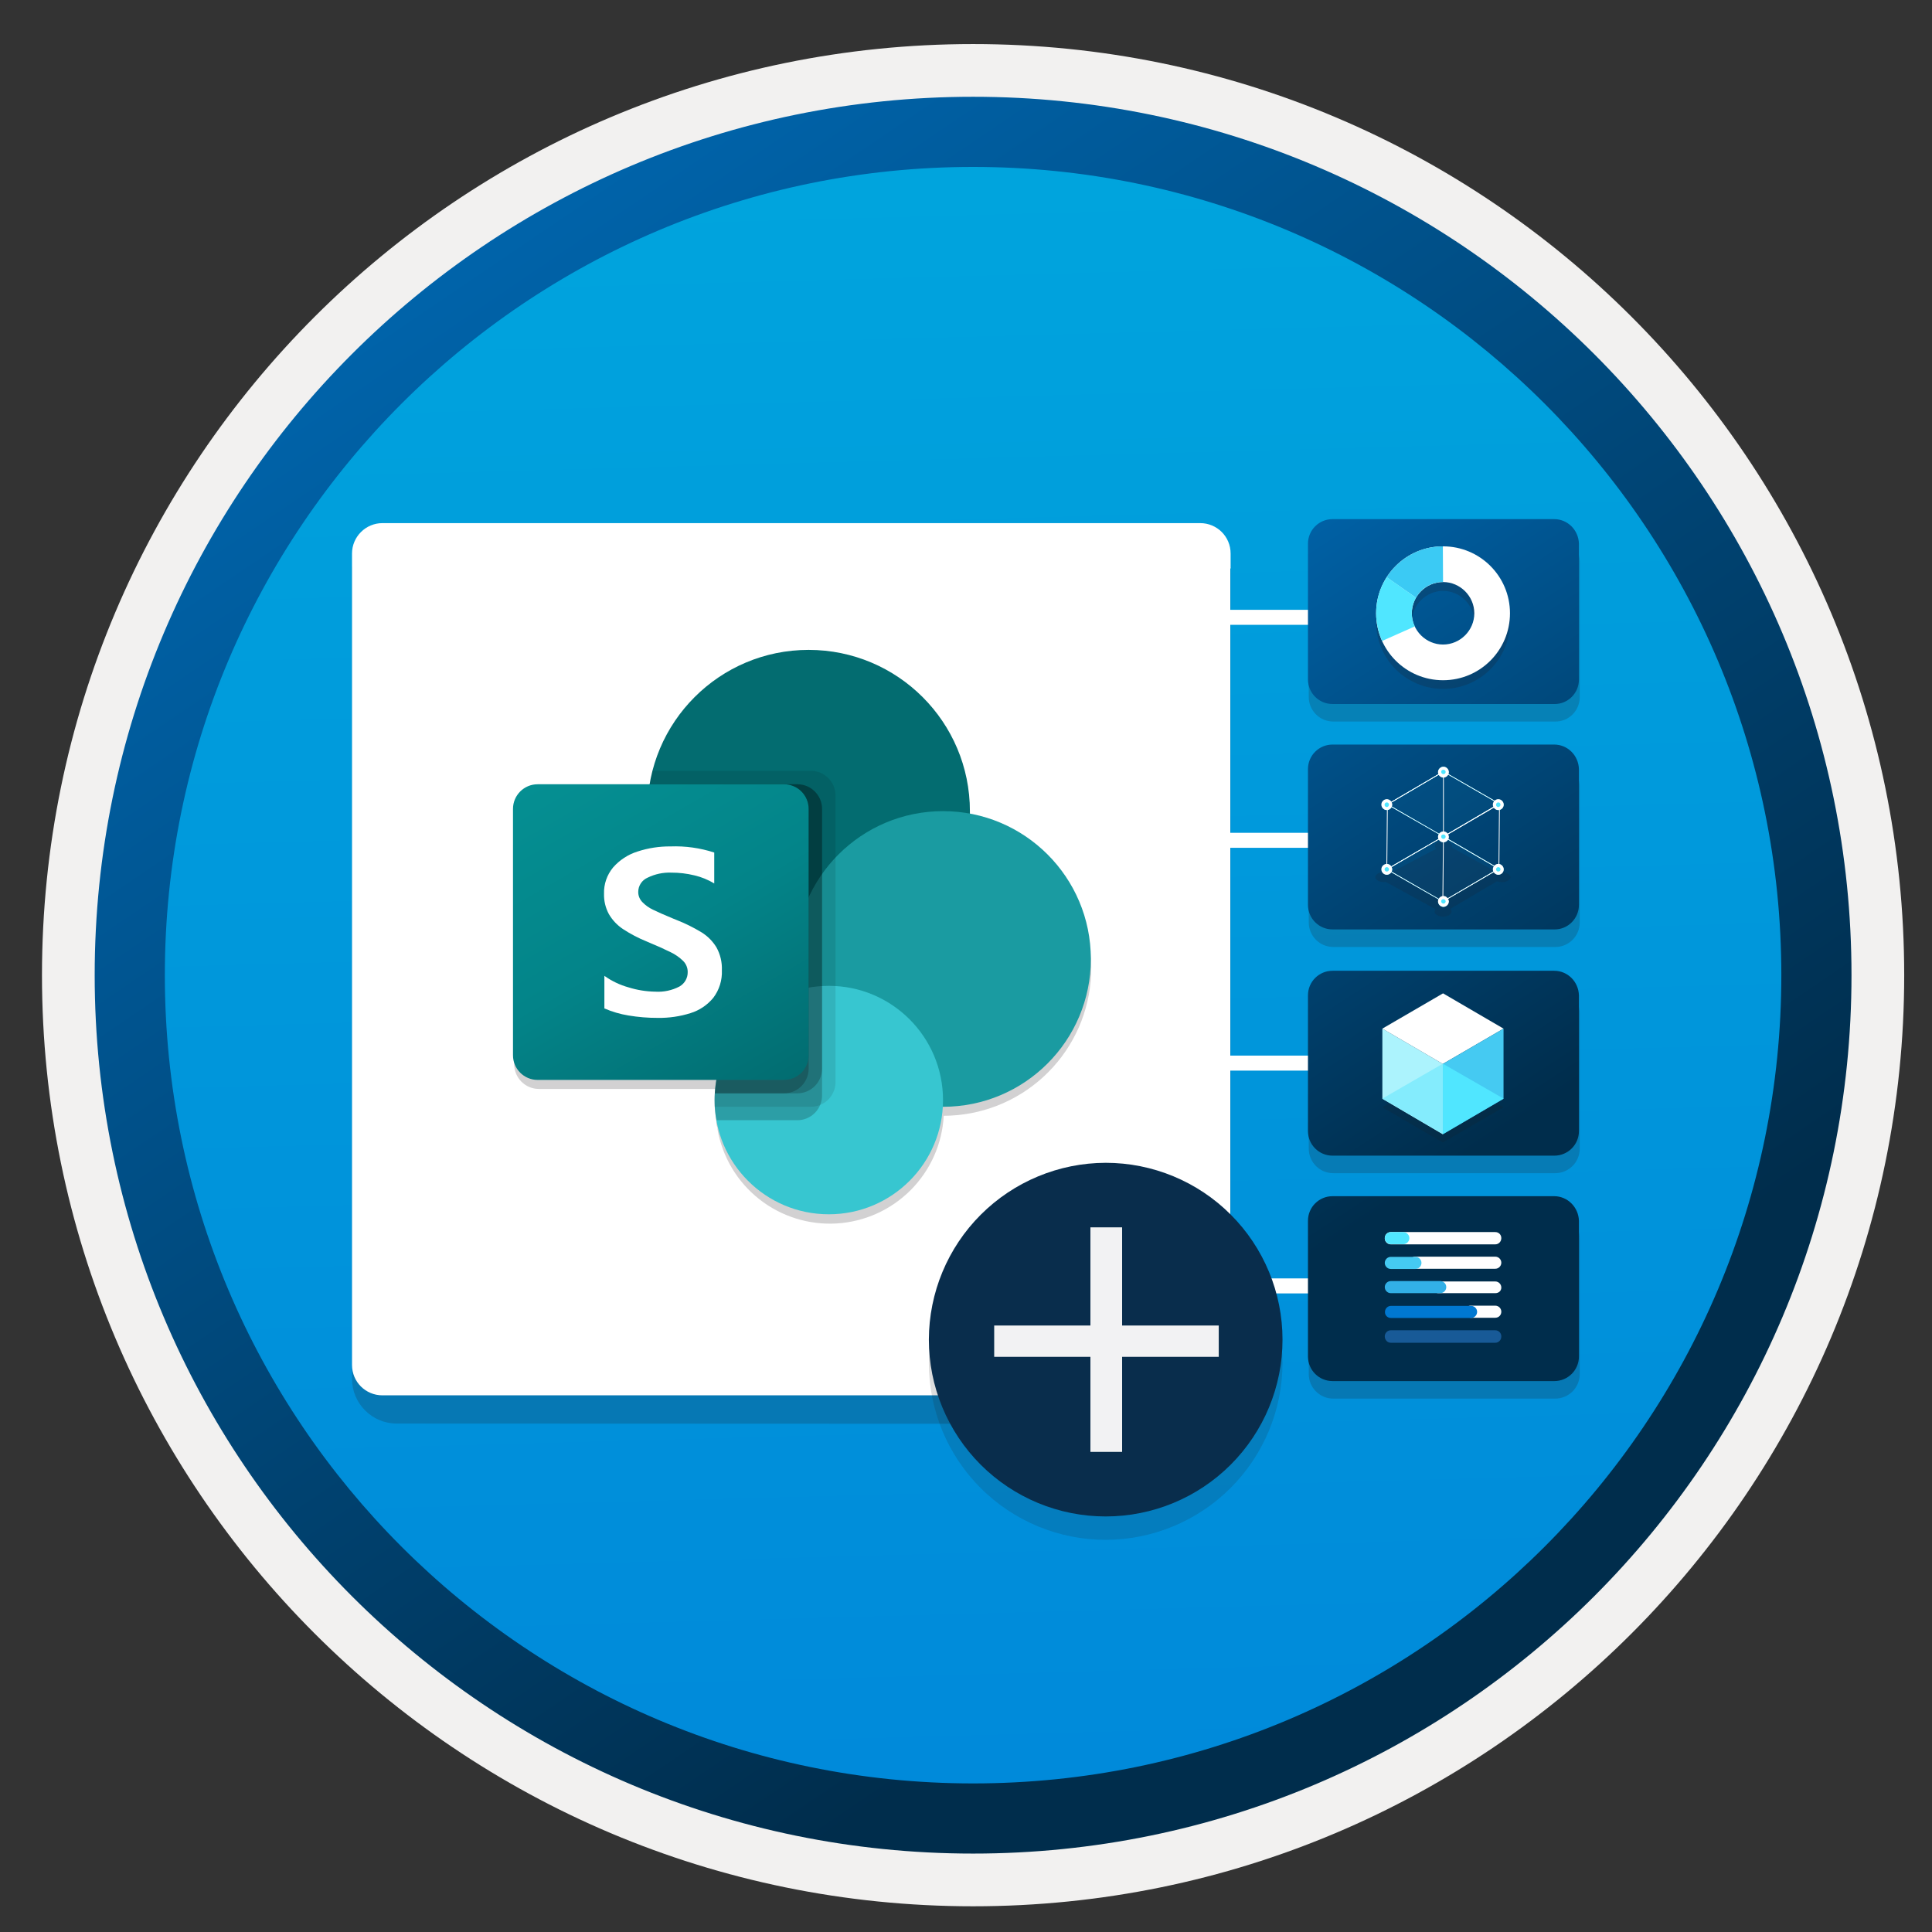 <svg width="103" height="103" viewBox="0 0 103 103" fill="none" xmlns="http://www.w3.org/2000/svg">
<rect x="0" y="0" width="103" height="103" fill="#333333" stroke="none"/>
<path d="M51.878 98.799C26.028 98.799 5.068 77.849 5.068 51.989C5.068 26.129 26.028 5.179 51.878 5.179C77.728 5.179 98.688 26.139 98.688 51.989C98.688 77.839 77.728 98.799 51.878 98.799Z" fill="url(#paint0_linear)"/>
<path fill-rule="evenodd" clip-rule="evenodd" d="M97.778 51.989C97.778 77.339 77.228 97.889 51.878 97.889C26.528 97.889 5.978 77.339 5.978 51.989C5.978 26.639 26.528 6.089 51.878 6.089C77.228 6.089 97.778 26.639 97.778 51.989ZM51.878 2.349C79.298 2.349 101.518 24.569 101.518 51.989C101.518 79.409 79.288 101.629 51.878 101.629C24.458 101.629 2.238 79.399 2.238 51.989C2.238 24.569 24.458 2.349 51.878 2.349Z" fill="#F2F1F0"/>
<path fill-rule="evenodd" clip-rule="evenodd" d="M94.968 51.989C94.968 75.789 75.678 95.079 51.878 95.079C28.078 95.079 8.788 75.789 8.788 51.989C8.788 28.189 28.078 8.899 51.878 8.899C75.678 8.899 94.968 28.189 94.968 51.989ZM51.878 5.159C77.738 5.159 98.708 26.129 98.708 51.989C98.708 77.849 77.738 98.819 51.878 98.819C26.018 98.819 5.048 77.849 5.048 51.989C5.048 26.129 26.008 5.159 51.878 5.159Z" fill="url(#paint1_linear)"/>
<path opacity="0.2" d="M63.226 75.91C64.538 75.91 65.607 74.841 65.607 73.529V30.204H18.767V73.512C18.767 74.825 19.836 75.894 21.149 75.894L63.226 75.91Z" fill="#1F1D21"/>
<path d="M65.607 30.238V29.509C65.607 28.602 64.878 27.889 63.987 27.889H20.387C19.496 27.889 18.767 28.618 18.767 29.509V30.319V31.048V72.769C18.767 73.676 19.496 74.389 20.387 74.389H63.971C64.878 74.389 65.591 73.66 65.591 72.769V30.319C65.624 30.287 65.607 30.271 65.607 30.238Z" fill="white"/>
<path opacity="0.2" d="M51.723 43.855C51.723 43.855 51.723 43.765 51.723 43.725C51.727 41.632 50.966 39.61 49.584 38.039C48.201 36.467 46.293 35.455 44.217 35.191C42.141 34.927 40.039 35.43 38.308 36.605C36.577 37.781 35.334 39.548 34.813 41.575V41.575C34.808 41.642 34.808 41.709 34.813 41.775L34.723 42.165C34.723 42.165 34.723 42.245 34.723 42.285H28.723C28.375 42.288 28.042 42.428 27.796 42.675C27.551 42.923 27.413 43.257 27.413 43.605V56.735C27.413 57.084 27.551 57.418 27.796 57.665C28.042 57.912 28.375 58.053 28.723 58.055H38.263C38.221 58.27 38.195 58.487 38.183 58.705C38.183 58.705 38.183 58.705 38.183 58.765C38.173 58.885 38.173 59.005 38.183 59.125V59.485C38.188 59.535 38.188 59.585 38.183 59.635C38.183 59.805 38.183 59.965 38.253 60.135C38.249 60.158 38.249 60.182 38.253 60.205V60.205C38.511 61.676 39.3 63.001 40.472 63.926C41.643 64.852 43.114 65.315 44.605 65.226C46.095 65.137 47.501 64.502 48.553 63.444C49.606 62.385 50.233 60.976 50.313 59.485V59.485C52.278 59.481 54.17 58.744 55.619 57.417C57.068 56.09 57.97 54.27 58.146 52.313C58.323 50.356 57.762 48.404 56.574 46.84C55.385 45.275 53.656 44.211 51.723 43.855V43.855Z" fill="#1F1D21"/>
<path d="M43.11 51.842C47.858 51.842 51.708 47.992 51.708 43.244C51.708 38.496 47.858 34.647 43.11 34.647C38.362 34.647 34.513 38.496 34.513 43.244C34.513 47.992 38.362 51.842 43.11 51.842Z" fill="#036C70"/>
<path d="M50.275 59.006C54.628 59.006 58.156 55.478 58.156 51.125C58.156 46.773 54.628 43.244 50.275 43.244C45.923 43.244 42.394 46.773 42.394 51.125C42.394 55.478 45.923 59.006 50.275 59.006Z" fill="#1A9BA1"/>
<path d="M44.186 64.737C47.549 64.737 50.275 62.011 50.275 58.648C50.275 55.285 47.549 52.558 44.186 52.558C40.822 52.558 38.096 55.285 38.096 58.648C38.096 62.011 40.822 64.737 44.186 64.737Z" fill="#37C6D0"/>
<path opacity="0.1" d="M44.544 42.406V57.695C44.54 58.226 44.218 58.703 43.727 58.905C43.57 58.972 43.402 59.006 43.232 59.006H38.103C38.096 58.884 38.096 58.769 38.096 58.648C38.093 58.528 38.098 58.408 38.11 58.289C38.241 55.999 39.652 53.979 41.757 53.066V51.734C37.073 50.992 33.877 46.593 34.619 41.908C34.624 41.876 34.63 41.843 34.635 41.811C34.671 41.57 34.721 41.33 34.786 41.095H43.232C43.955 41.098 44.541 41.683 44.544 42.406Z" fill="black"/>
<path opacity="0.2" d="M42.516 41.811H34.635C33.839 46.487 36.984 50.923 41.66 51.719C41.801 51.743 41.943 51.764 42.086 51.781C39.865 52.834 38.246 55.825 38.109 58.289C38.097 58.408 38.092 58.528 38.094 58.648C38.094 58.77 38.094 58.884 38.102 59.006C38.114 59.247 38.146 59.486 38.195 59.722H42.515C43.046 59.719 43.523 59.397 43.725 58.906C43.792 58.749 43.826 58.581 43.826 58.411V43.123C43.823 42.4 43.238 41.815 42.516 41.811Z" fill="black"/>
<path opacity="0.2" d="M42.516 41.811H34.635C33.839 46.487 36.984 50.923 41.66 51.719C41.756 51.736 41.852 51.75 41.948 51.763C39.799 52.892 38.244 55.876 38.11 58.289H42.516C43.237 58.284 43.821 57.7 43.827 56.978V43.123C43.824 42.4 43.239 41.814 42.516 41.811Z" fill="black"/>
<path opacity="0.2" d="M41.799 41.811H34.635C33.883 46.226 36.65 50.477 40.99 51.578C39.346 53.456 38.338 55.805 38.11 58.289H41.8C42.523 58.287 43.108 57.701 43.111 56.978V43.123C43.11 42.399 42.523 41.812 41.799 41.811Z" fill="black"/>
<path d="M28.662 41.811H41.797C42.523 41.811 43.111 42.399 43.111 43.125V56.26C43.111 56.985 42.523 57.573 41.797 57.573H28.662C27.937 57.573 27.349 56.985 27.349 56.26V43.125C27.349 42.399 27.937 41.811 28.662 41.811Z" fill="url(#paint2_linear)"/>
<path d="M33.215 49.532C32.907 49.328 32.65 49.056 32.463 48.737C32.282 48.404 32.192 48.029 32.202 47.651C32.186 47.138 32.359 46.636 32.688 46.243C33.034 45.849 33.482 45.557 33.982 45.399C34.552 45.211 35.149 45.119 35.749 45.125C36.539 45.096 37.327 45.207 38.078 45.451V47.099C37.752 46.901 37.396 46.756 37.025 46.669C36.621 46.57 36.208 46.521 35.793 46.522C35.355 46.505 34.921 46.597 34.527 46.79C34.223 46.921 34.026 47.22 34.026 47.55C34.024 47.751 34.102 47.944 34.241 48.089C34.405 48.26 34.599 48.399 34.814 48.499C35.053 48.618 35.411 48.776 35.889 48.973C35.941 48.99 35.992 49.011 36.042 49.035C36.512 49.218 36.965 49.442 37.397 49.703C37.724 49.905 37.999 50.181 38.198 50.51C38.403 50.882 38.502 51.303 38.485 51.728C38.508 52.255 38.347 52.773 38.029 53.194C37.712 53.58 37.289 53.866 36.811 54.013C36.249 54.19 35.663 54.275 35.074 54.266C34.546 54.268 34.019 54.225 33.498 54.137C33.059 54.065 32.63 53.939 32.221 53.761V52.024C32.611 52.303 33.048 52.511 33.511 52.64C33.971 52.784 34.451 52.86 34.933 52.868C35.38 52.896 35.826 52.801 36.223 52.594C36.501 52.437 36.67 52.14 36.663 51.821C36.665 51.599 36.577 51.386 36.419 51.229C36.223 51.037 35.996 50.879 35.748 50.761C35.462 50.618 35.04 50.429 34.482 50.195C34.039 50.016 33.614 49.794 33.215 49.532Z" fill="white"/>
<path opacity="0.2" d="M82.898 28.611H71.084C70.364 28.611 69.773 29.192 69.773 29.923V37.157C69.773 37.877 70.353 38.468 71.084 38.468H82.908C83.629 38.479 84.22 37.888 84.22 37.168V29.933C84.209 29.203 83.629 28.611 82.898 28.611Z" fill="#1F1D21"/>
<path opacity="0.2" d="M82.898 52.689H71.084C70.364 52.689 69.773 53.27 69.773 54.001V61.235C69.773 61.955 70.353 62.546 71.084 62.546H82.908C83.629 62.546 84.22 61.966 84.22 61.235V54.011C84.209 53.28 83.629 52.689 82.898 52.689Z" fill="#1F1D21"/>
<path opacity="0.2" d="M82.898 40.629H71.084C70.364 40.629 69.773 41.209 69.773 41.94V49.174C69.773 49.894 70.353 50.486 71.084 50.486H82.908C83.629 50.496 84.22 49.905 84.22 49.174V41.94C84.209 41.22 83.629 40.629 82.898 40.629Z" fill="#1F1D21"/>
<path opacity="0.2" d="M82.898 64.707H71.084C70.364 64.707 69.773 65.287 69.773 66.018V73.252C69.773 73.973 70.353 74.564 71.084 74.564H82.908C83.629 74.564 84.22 73.983 84.22 73.252V66.018C84.209 65.298 83.629 64.707 82.898 64.707Z" fill="#1F1D21"/>
<path fill-rule="evenodd" clip-rule="evenodd" d="M60.035 68.155H76.384V68.955H60.035V68.155Z" fill="white"/>
<path fill-rule="evenodd" clip-rule="evenodd" d="M60.035 56.277H76.384V57.077H60.035V56.277Z" fill="white"/>
<path fill-rule="evenodd" clip-rule="evenodd" d="M60.035 44.399H76.384V45.199H60.035V44.399Z" fill="white"/>
<path fill-rule="evenodd" clip-rule="evenodd" d="M60.035 32.511H76.384V33.311H60.035V32.511Z" fill="white"/>
<path d="M82.855 27.676H71.042C70.322 27.676 69.731 28.256 69.731 28.987V36.222C69.731 36.942 70.311 37.533 71.042 37.533H82.866C83.586 37.544 84.177 36.953 84.177 36.232V28.987C84.156 28.256 83.575 27.676 82.855 27.676Z" fill="url(#paint3_linear)"/>
<path d="M82.855 51.754H71.042C70.322 51.754 69.731 52.334 69.731 53.065V60.3C69.731 61.02 70.311 61.611 71.042 61.611H82.866C83.586 61.611 84.177 61.03 84.177 60.3V53.065C84.156 52.334 83.575 51.754 82.855 51.754Z" fill="url(#paint4_linear)"/>
<path d="M82.855 39.694H71.042C70.322 39.694 69.731 40.274 69.731 41.005V48.239C69.731 48.959 70.311 49.55 71.042 49.55H82.866C83.586 49.561 84.177 48.97 84.177 48.239V41.005C84.156 40.274 83.575 39.694 82.855 39.694Z" fill="url(#paint5_linear)"/>
<path d="M82.855 63.772H71.042C70.322 63.772 69.731 64.352 69.731 65.083V72.317C69.731 73.037 70.311 73.629 71.042 73.629H82.866C83.586 73.629 84.177 73.048 84.177 72.317V65.083C84.156 64.363 83.575 63.772 82.855 63.772Z" fill="url(#paint6_linear)"/>
<path d="M79.716 69.608H78.405C78.222 69.608 78.082 69.758 78.082 69.93C78.082 70.113 78.233 70.253 78.405 70.253H79.716C79.899 70.253 80.039 70.113 80.039 69.93C80.039 69.758 79.899 69.608 79.716 69.608Z" fill="white"/>
<path d="M79.716 66.996H75.449C75.266 66.996 75.126 67.147 75.126 67.318C75.126 67.501 75.277 67.641 75.449 67.641H79.716C79.899 67.641 80.039 67.49 80.039 67.318C80.039 67.147 79.899 66.996 79.716 66.996Z" fill="white"/>
<path d="M79.716 68.318H76.664C76.481 68.318 76.76 68.469 76.76 68.641C76.76 68.823 76.481 68.942 76.664 68.942H79.716C79.899 68.942 80.039 68.823 80.039 68.641C80.039 68.469 79.899 68.318 79.716 68.318Z" fill="white"/>
<path d="M79.716 65.685H74.148C73.966 65.685 73.826 65.835 73.826 66.007V66.018C73.826 66.201 73.976 66.34 74.148 66.34H79.716C79.899 66.34 80.039 66.19 80.039 66.007C80.039 65.824 79.899 65.685 79.716 65.685Z" fill="white"/>
<path d="M74.148 66.33H74.815C74.998 66.33 75.137 66.179 75.137 66.007C75.137 65.835 74.987 65.685 74.815 65.685H74.148C73.966 65.685 73.826 65.835 73.826 66.007C73.826 66.179 73.966 66.33 74.148 66.33Z" fill="#50E6FF"/>
<path d="M74.148 67.652H75.46C75.642 67.652 75.782 67.501 75.782 67.329C75.782 67.147 75.632 67.007 75.46 67.007H74.148C73.966 67.007 73.826 67.157 73.826 67.329C73.826 67.501 73.966 67.652 74.148 67.652Z" fill="#45CAF2"/>
<path d="M74.148 70.264H78.427C78.609 70.264 78.749 70.113 78.749 69.941C78.749 69.758 78.599 69.619 78.427 69.619H74.159C73.977 69.619 73.837 69.769 73.837 69.941C73.826 70.113 73.966 70.264 74.148 70.264Z" fill="#0078D1"/>
<path d="M74.148 68.942H76.782C76.965 68.942 77.104 68.791 77.104 68.619C77.104 68.436 76.954 68.297 76.782 68.297H74.148C73.966 68.297 73.826 68.447 73.826 68.619C73.826 68.791 73.966 68.942 74.148 68.942Z" fill="#32B0E7"/>
<path d="M74.148 71.586H79.716C79.899 71.586 80.039 71.436 80.039 71.253V71.242C80.039 71.059 79.888 70.92 79.716 70.92H74.148C73.966 70.92 73.826 71.07 73.826 71.242C73.826 71.436 73.966 71.586 74.148 71.586Z" fill="#185A97"/>
<path opacity="0.15" d="M76.932 57.15L80.157 59.031L76.921 60.912L73.697 59.031L76.932 57.15Z" fill="#1F1D20"/>
<path d="M76.921 56.72V60.472L73.697 58.58V54.839L76.921 56.72Z" fill="#ACF3FD"/>
<path d="M76.932 52.958L80.157 54.839L76.921 56.72L73.697 54.839L76.932 52.958Z" fill="white"/>
<path d="M80.157 54.839V58.58L76.922 60.472V56.72L80.157 54.839Z" fill="#45CAF2"/>
<path d="M76.922 60.461V56.709L80.157 58.569L76.922 60.461Z" fill="#50E6FF"/>
<path d="M76.921 60.461V56.709L73.697 58.569L76.921 60.461Z" fill="#84ECFD"/>
<g opacity="0.4">
<path opacity="0.4" d="M80.382 46.573C80.232 46.487 80.028 46.487 79.845 46.53L77.394 45.175C77.437 45.089 77.394 44.982 77.276 44.917C77.093 44.81 76.792 44.81 76.631 44.917C76.481 45.003 76.448 45.143 76.567 45.251L74.073 46.562C73.89 46.476 73.621 46.476 73.46 46.573C73.277 46.68 73.277 46.842 73.46 46.949C73.578 47.024 73.74 47.035 73.89 47.024L76.534 48.475C76.448 48.583 76.459 48.701 76.609 48.787C76.792 48.895 77.093 48.895 77.254 48.787C77.405 48.701 77.437 48.561 77.319 48.454L79.813 46.981C79.996 47.056 80.232 47.046 80.393 46.949C80.576 46.842 80.576 46.669 80.382 46.573Z" fill="#1F1D21"/>
</g>
<g opacity="0.25">
<path opacity="0.25" d="M73.944 42.886L76.932 41.134L79.92 42.853L76.932 44.606L73.944 42.886Z" fill="#1E9FE0"/>
</g>
<g opacity="0.25">
<path opacity="0.25" d="M73.912 46.347L76.932 44.595L79.888 46.315L76.9 48.067L73.912 46.347Z" fill="#1E9FE0"/>
</g>
<g opacity="0.05">
<path opacity="0.05" d="M76.932 44.606L76.9 48.067L79.888 46.315L79.92 42.854L76.932 44.606Z" fill="#1E9FE0"/>
</g>
<g opacity="0.05">
<path opacity="0.05" d="M73.944 42.886L73.912 46.347L76.932 44.595V41.134L73.944 42.886Z" fill="#1E9FE0"/>
</g>
<path d="M76.954 44.616C76.954 44.616 76.943 44.616 76.954 44.616L73.955 42.897C73.944 42.897 73.944 42.886 73.944 42.886C73.944 42.875 73.944 42.875 73.955 42.875L76.943 41.123C76.954 41.123 76.954 41.123 76.964 41.123L79.953 42.843C79.963 42.843 79.963 42.853 79.963 42.853C79.963 42.864 79.963 42.864 79.953 42.864L76.954 44.616C76.954 44.616 76.964 44.616 76.954 44.616ZM74.008 42.886L76.954 44.584L79.899 42.853L76.954 41.155L74.008 42.886Z" fill="#50E6FF"/>
<path d="M76.921 48.078L73.922 46.358C73.912 46.358 73.912 46.347 73.912 46.347C73.912 46.336 73.912 46.336 73.922 46.336L76.943 44.584C76.954 44.584 76.954 44.584 76.964 44.584L79.92 46.304C79.931 46.304 79.931 46.315 79.931 46.315C79.931 46.315 79.931 46.325 79.92 46.325L76.921 48.078C76.932 48.078 76.932 48.078 76.921 48.078ZM73.976 46.347L76.921 48.045L79.867 46.315L76.943 44.616L73.976 46.347Z" fill="#50E6FF"/>
<path d="M76.921 48.078C76.921 48.078 76.91 48.078 76.921 48.078C76.91 48.067 76.9 48.067 76.9 48.056L76.932 44.595C76.932 44.584 76.932 44.584 76.943 44.584L79.931 42.832C79.942 42.832 79.942 42.832 79.952 42.832C79.963 42.832 79.963 42.843 79.963 42.854L79.931 46.315C79.931 46.326 79.931 46.326 79.92 46.326L76.921 48.078C76.921 48.078 76.932 48.078 76.921 48.078ZM76.975 44.617L76.943 48.035L79.888 46.315L79.92 42.897L76.975 44.617Z" fill="white"/>
<path d="M73.933 46.368C73.922 46.358 73.912 46.358 73.912 46.347L73.944 42.886C73.944 42.875 73.944 42.875 73.955 42.875L76.943 41.123C76.954 41.123 76.954 41.123 76.964 41.123C76.975 41.123 76.975 41.134 76.975 41.134V44.595C76.975 44.606 76.975 44.606 76.964 44.606L73.933 46.368C73.944 46.368 73.944 46.368 73.933 46.368ZM73.987 42.897L73.955 46.315L76.932 44.584V41.166L73.987 42.897Z" fill="white"/>
<path d="M76.954 44.616C76.954 44.616 76.943 44.616 76.954 44.616L73.955 42.897C73.944 42.897 73.944 42.886 73.944 42.886C73.944 42.875 73.944 42.875 73.955 42.875L76.943 41.123C76.954 41.123 76.954 41.123 76.964 41.123L79.953 42.843C79.963 42.843 79.963 42.853 79.963 42.853C79.963 42.864 79.963 42.864 79.953 42.864L76.954 44.616C76.954 44.616 76.964 44.616 76.954 44.616ZM74.008 42.886L76.954 44.584L79.899 42.853L76.954 41.155L74.008 42.886Z" fill="white"/>
<path d="M76.921 48.078L73.922 46.358C73.912 46.358 73.912 46.347 73.912 46.347C73.912 46.336 73.912 46.336 73.922 46.336L76.943 44.584C76.954 44.584 76.954 44.584 76.964 44.584L79.92 46.304C79.931 46.304 79.931 46.315 79.931 46.315C79.931 46.315 79.931 46.325 79.92 46.325L76.921 48.078C76.932 48.078 76.932 48.078 76.921 48.078ZM73.976 46.347L76.921 48.045L79.867 46.315L76.943 44.616L73.976 46.347Z" fill="white"/>
<path d="M79.888 43.187C79.738 43.187 79.609 43.058 79.609 42.907C79.609 42.757 79.738 42.628 79.888 42.628C80.039 42.628 80.157 42.757 80.157 42.907C80.157 43.047 80.039 43.187 79.888 43.187Z" fill="#50E6FF"/>
<path d="M79.877 42.778C79.942 42.778 79.996 42.832 79.996 42.897C79.996 42.961 79.942 43.026 79.877 43.026C79.813 43.026 79.759 42.972 79.759 42.907C79.759 42.832 79.813 42.778 79.877 42.778ZM79.877 42.606C79.727 42.606 79.587 42.735 79.587 42.897C79.587 43.047 79.716 43.187 79.877 43.187C80.039 43.187 80.168 43.058 80.168 42.897C80.168 42.746 80.039 42.606 79.877 42.606Z" fill="white"/>
<path d="M76.954 44.896C76.803 44.896 76.674 44.767 76.674 44.616C76.674 44.466 76.803 44.337 76.954 44.337C77.104 44.337 77.222 44.466 77.222 44.616C77.222 44.756 77.104 44.896 76.954 44.896Z" fill="#50E6FF"/>
<path d="M76.954 44.487C77.018 44.487 77.072 44.541 77.072 44.606C77.072 44.67 77.018 44.724 76.954 44.724C76.889 44.724 76.835 44.67 76.835 44.606C76.825 44.541 76.878 44.487 76.954 44.487ZM76.954 44.326C76.803 44.326 76.663 44.455 76.663 44.616C76.663 44.767 76.792 44.907 76.954 44.907C77.104 44.907 77.244 44.778 77.244 44.616C77.233 44.455 77.104 44.326 76.954 44.326Z" fill="white"/>
<path d="M76.954 41.435C76.803 41.435 76.674 41.306 76.674 41.155C76.674 41.005 76.803 40.876 76.954 40.876C77.104 40.876 77.222 41.005 77.222 41.155C77.222 41.306 77.104 41.435 76.954 41.435Z" fill="#50E6FF"/>
<path d="M76.954 41.037C77.018 41.037 77.072 41.091 77.072 41.155C77.072 41.22 77.018 41.273 76.954 41.273C76.889 41.273 76.835 41.22 76.835 41.155C76.825 41.091 76.878 41.037 76.954 41.037ZM76.954 40.876C76.803 40.876 76.663 41.005 76.663 41.166C76.663 41.327 76.792 41.456 76.954 41.456C77.104 41.456 77.244 41.327 77.244 41.166C77.244 41.005 77.104 40.876 76.954 40.876Z" fill="white"/>
<path d="M73.944 43.187C73.793 43.187 73.664 43.058 73.664 42.907C73.664 42.757 73.793 42.628 73.944 42.628C74.094 42.628 74.213 42.757 74.213 42.907C74.213 43.047 74.094 43.187 73.944 43.187Z" fill="#50E6FF"/>
<path d="M73.933 42.778C73.998 42.778 74.051 42.832 74.051 42.897C74.051 42.961 73.998 43.026 73.933 43.026C73.869 43.026 73.815 42.972 73.815 42.907C73.815 42.832 73.869 42.778 73.933 42.778ZM73.933 42.606C73.783 42.606 73.643 42.735 73.643 42.897C73.643 43.047 73.772 43.187 73.933 43.187C74.084 43.187 74.223 43.058 74.223 42.897C74.223 42.746 74.094 42.606 73.933 42.606Z" fill="white"/>
<path d="M73.944 46.627C73.793 46.627 73.664 46.498 73.664 46.347C73.664 46.197 73.793 46.068 73.944 46.068C74.094 46.068 74.213 46.197 74.213 46.347C74.213 46.498 74.094 46.627 73.944 46.627Z" fill="#50E6FF"/>
<path d="M73.933 46.229C73.998 46.229 74.051 46.283 74.051 46.347C74.051 46.412 73.998 46.465 73.933 46.465C73.869 46.465 73.815 46.412 73.815 46.347C73.815 46.283 73.869 46.229 73.933 46.229ZM73.933 46.057C73.783 46.057 73.643 46.186 73.643 46.347C73.643 46.498 73.772 46.637 73.933 46.637C74.084 46.637 74.223 46.508 74.223 46.347C74.223 46.197 74.094 46.057 73.933 46.057Z" fill="white"/>
<path d="M76.954 48.346C76.803 48.346 76.674 48.217 76.674 48.067C76.674 47.916 76.803 47.787 76.954 47.787C77.104 47.787 77.222 47.916 77.222 48.067C77.222 48.207 77.104 48.346 76.954 48.346Z" fill="#50E6FF"/>
<path d="M76.954 47.938C77.018 47.938 77.072 47.992 77.072 48.056C77.072 48.12 77.018 48.174 76.954 48.174C76.889 48.174 76.835 48.12 76.835 48.056C76.825 47.992 76.878 47.938 76.954 47.938ZM76.954 47.766C76.803 47.766 76.663 47.895 76.663 48.056C76.663 48.206 76.792 48.346 76.954 48.346C77.104 48.346 77.244 48.217 77.244 48.056C77.233 47.906 77.104 47.766 76.954 47.766Z" fill="white"/>
<path d="M79.888 46.627C79.738 46.627 79.609 46.498 79.609 46.347C79.609 46.197 79.738 46.068 79.888 46.068C80.039 46.068 80.157 46.197 80.157 46.347C80.157 46.498 80.039 46.627 79.888 46.627Z" fill="#50E6FF"/>
<path d="M79.877 46.229C79.942 46.229 79.996 46.283 79.996 46.347C79.996 46.412 79.942 46.465 79.877 46.465C79.813 46.465 79.759 46.412 79.759 46.347C79.759 46.283 79.813 46.229 79.877 46.229ZM79.877 46.057C79.727 46.057 79.587 46.186 79.587 46.347C79.587 46.498 79.716 46.637 79.877 46.637C80.039 46.637 80.168 46.508 80.168 46.347C80.168 46.197 80.039 46.057 79.877 46.057Z" fill="white"/>
<path opacity="0.2" d="M76.933 29.589C74.955 29.589 73.364 31.191 73.364 33.158C73.364 35.136 74.966 36.727 76.933 36.727C78.911 36.727 80.501 35.125 80.501 33.158C80.501 31.191 78.9 29.589 76.933 29.589ZM76.933 34.835C76.019 34.835 75.267 34.082 75.267 33.169C75.267 32.255 76.019 31.503 76.933 31.503C77.846 31.503 78.599 32.255 78.599 33.169C78.599 34.082 77.846 34.835 76.933 34.835Z" fill="#1F1D21"/>
<path d="M76.933 29.127C74.955 29.127 73.364 30.729 73.364 32.696C73.364 34.674 74.966 36.265 76.933 36.265C78.911 36.265 80.501 34.663 80.501 32.696C80.501 30.718 78.9 29.127 76.933 29.127ZM76.933 34.362C76.019 34.362 75.267 33.61 75.267 32.696C75.267 31.782 76.019 31.03 76.933 31.03C77.846 31.03 78.599 31.782 78.599 32.696C78.599 33.61 77.846 34.362 76.933 34.362Z" fill="white"/>
<path d="M76.933 31.03L76.922 29.127C75.664 29.127 74.568 29.783 73.923 30.772L75.492 31.869C75.772 31.363 76.309 31.03 76.933 31.03Z" fill="#3BCAF4"/>
<path d="M75.267 32.696C75.267 32.395 75.353 32.105 75.492 31.868L73.934 30.772L73.923 30.783C73.568 31.331 73.364 31.987 73.364 32.696C73.364 33.223 73.482 33.717 73.686 34.169L75.428 33.395C75.32 33.191 75.267 32.943 75.267 32.696Z" fill="#50E6FF"/>
<path opacity="0.15" d="M58.947 82.093C61.446 82.088 63.841 81.093 65.607 79.326C67.374 77.559 68.369 75.165 68.374 72.666C68.374 70.166 67.381 67.768 65.613 66C63.846 64.232 61.447 63.239 58.947 63.239C56.449 63.245 54.054 64.239 52.287 66.006C50.52 67.773 49.526 70.168 49.52 72.666C49.52 73.904 49.764 75.13 50.238 76.274C50.712 77.418 51.406 78.457 52.281 79.332C53.156 80.207 54.197 80.901 55.34 81.375C56.484 81.849 57.709 82.093 58.947 82.093V82.093Z" fill="#1F1D20"/>
<path d="M58.947 80.846C61.447 80.846 63.846 79.853 65.613 78.085C67.381 76.317 68.374 73.919 68.374 71.419C68.374 68.919 67.381 66.521 65.613 64.753C63.846 62.985 61.447 61.992 58.947 61.992C56.449 61.998 54.054 62.993 52.287 64.759C50.52 66.526 49.526 68.92 49.52 71.419C49.52 72.657 49.764 73.883 50.238 75.026C50.712 76.17 51.406 77.209 52.281 78.085C53.156 78.96 54.197 79.655 55.34 80.129C56.484 80.602 57.709 80.846 58.947 80.846V80.846Z" fill="#092D4C"/>
<path d="M59.823 65.433H58.133V77.404H59.823V65.433Z" fill="#F2F2F3"/>
<path d="M64.975 70.667H53.003V72.336H64.975V70.667Z" fill="#F2F2F3"/>
<defs>
<linearGradient id="paint0_linear" x1="50.104" y1="-12.801" x2="54.086" y2="132.969" gradientUnits="userSpaceOnUse">
<stop stop-color="#00ABDE"/>
<stop offset="1" stop-color="#007ED8"/>
</linearGradient>
<linearGradient id="paint1_linear" x1="3.308" y1="-19.634" x2="98.835" y2="121.248" gradientUnits="userSpaceOnUse">
<stop stop-color="#007ED8"/>
<stop offset="0.707" stop-color="#002D4C"/>
</linearGradient>
<linearGradient id="paint2_linear" x1="30.087" y1="40.785" x2="40.373" y2="58.599" gradientUnits="userSpaceOnUse">
<stop stop-color="#058F92"/>
<stop offset="0.5" stop-color="#038489"/>
<stop offset="1" stop-color="#026D71"/>
</linearGradient>
<linearGradient id="paint3_linear" x1="62.475" y1="10.414" x2="102.205" y2="71.318" gradientUnits="userSpaceOnUse">
<stop stop-color="#007ED8"/>
<stop offset="0.707" stop-color="#002D4C"/>
</linearGradient>
<linearGradient id="paint4_linear" x1="51.456" y1="17.602" x2="91.186" y2="78.506" gradientUnits="userSpaceOnUse">
<stop stop-color="#007ED8"/>
<stop offset="0.707" stop-color="#002D4C"/>
</linearGradient>
<linearGradient id="paint5_linear" x1="56.976" y1="14.001" x2="96.706" y2="74.905" gradientUnits="userSpaceOnUse">
<stop stop-color="#007ED8"/>
<stop offset="0.707" stop-color="#002D4C"/>
</linearGradient>
<linearGradient id="paint6_linear" x1="45.956" y1="21.19" x2="85.686" y2="82.094" gradientUnits="userSpaceOnUse">
<stop stop-color="#007ED8"/>
<stop offset="0.707" stop-color="#002D4C"/>
</linearGradient>
</defs>
</svg>
